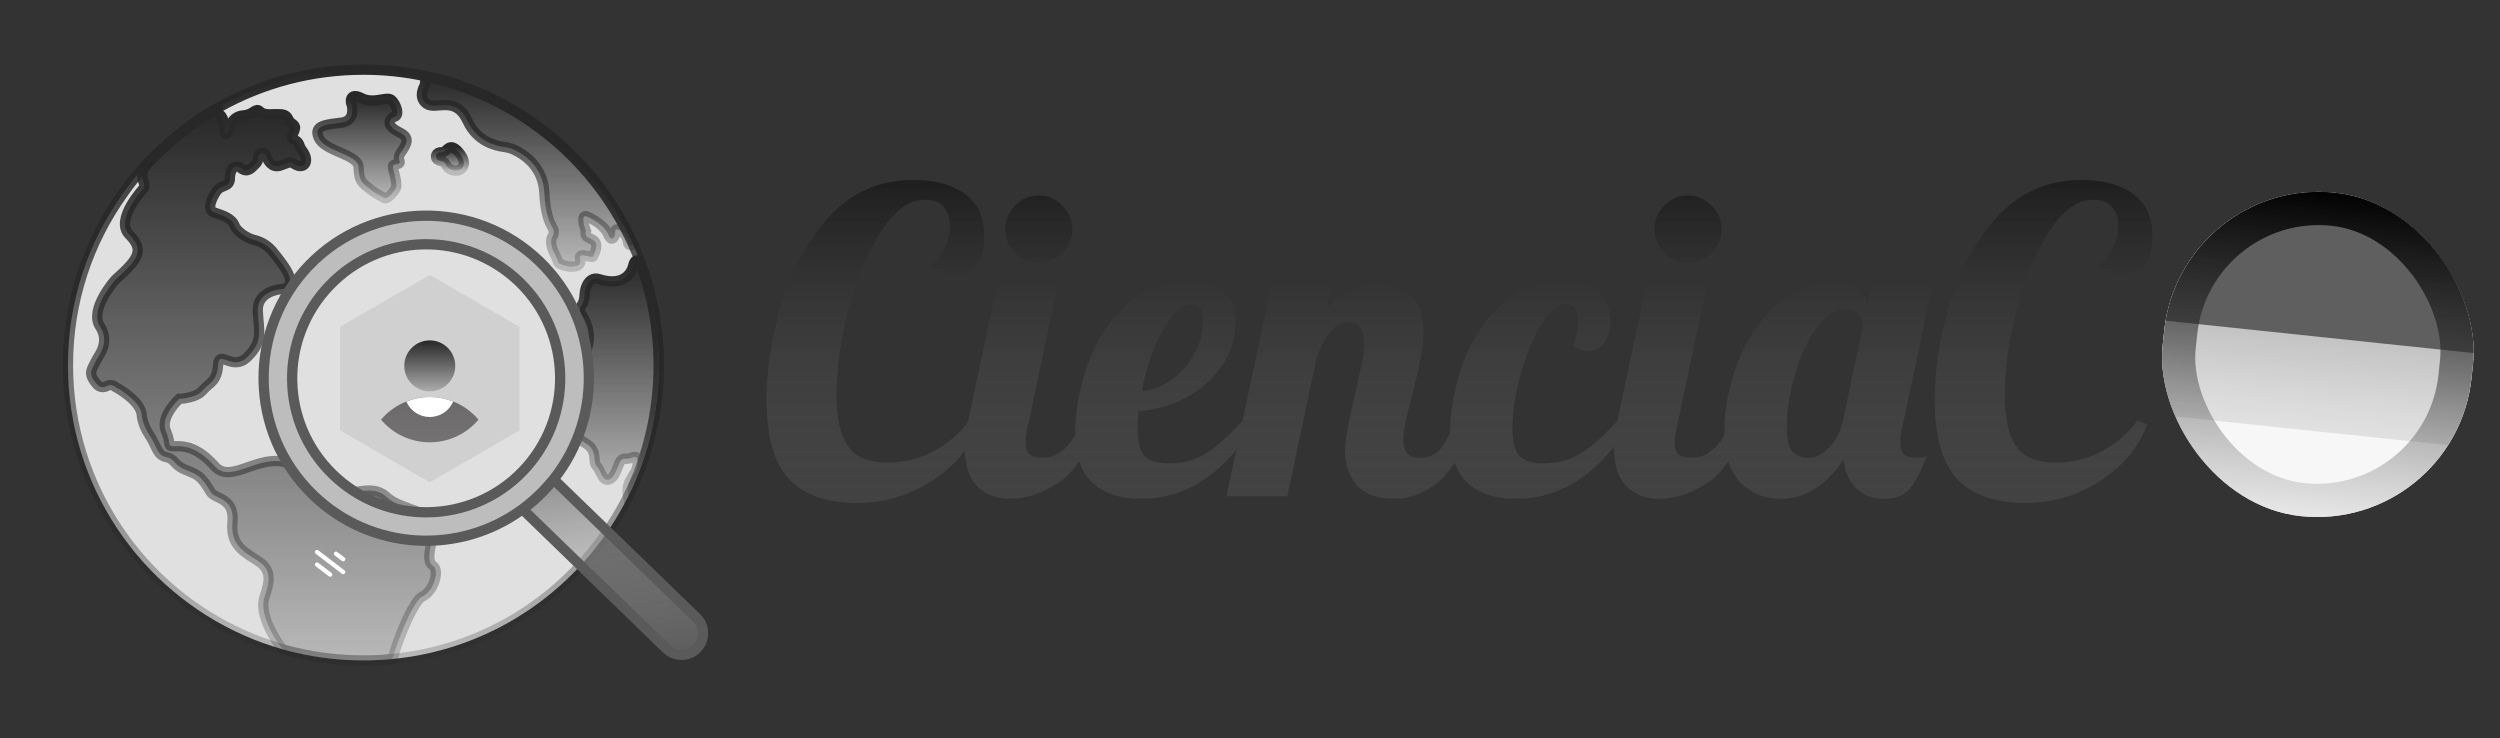 <svg width="210" height="62" viewBox="0 0 210 62" fill="none" xmlns="http://www.w3.org/2000/svg">
<rect x="0" y="0" width="210" height="62" fill="#333333" stroke="none"/>
<path d="M55.343 30.67C55.343 34.624 54.422 38.362 52.783 41.669C51.029 45.206 48.47 48.255 45.321 50.598C44.142 51.475 42.877 52.252 41.539 52.913C39.34 54.006 36.967 54.768 34.451 55.171H34.436C33.948 55.242 33.459 55.314 32.956 55.358C32.783 55.372 32.61 55.386 32.438 55.401C32.093 55.429 31.733 55.444 31.374 55.458C31.244 55.458 31.129 55.473 31 55.473C30.842 55.473 30.684 55.473 30.526 55.473C28.599 55.473 26.715 55.257 24.918 54.84C24.515 54.754 24.127 54.653 23.739 54.538C22.632 54.222 21.568 53.848 20.532 53.388C11.805 49.549 5.708 40.821 5.708 30.67C5.708 25.278 7.419 20.303 10.338 16.234C10.467 16.047 10.611 15.86 10.741 15.673C11.028 15.285 11.33 14.911 11.647 14.551C11.862 14.307 12.063 14.063 12.294 13.832C12.308 13.818 12.322 13.804 12.337 13.789C12.409 13.717 12.48 13.631 12.552 13.559C12.61 13.502 12.667 13.444 12.711 13.387C12.768 13.329 12.811 13.286 12.869 13.229C12.941 13.157 12.998 13.085 13.07 13.027C13.142 12.955 13.199 12.898 13.271 12.826C13.329 12.768 13.386 12.711 13.444 12.668C13.501 12.61 13.544 12.567 13.602 12.524C13.688 12.438 13.775 12.366 13.861 12.294C13.918 12.251 13.961 12.193 14.019 12.15C14.076 12.107 14.12 12.05 14.177 12.006C14.263 11.934 14.35 11.863 14.436 11.776C14.45 11.762 14.479 11.748 14.493 11.733C14.594 11.647 14.709 11.546 14.81 11.46C14.911 11.374 15.025 11.287 15.126 11.201C15.155 11.172 15.184 11.144 15.227 11.129C15.342 11.043 15.457 10.957 15.572 10.856C15.701 10.755 15.831 10.669 15.96 10.569C16.09 10.468 16.219 10.382 16.363 10.281C16.492 10.195 16.622 10.094 16.765 10.008L16.78 9.993C16.895 9.922 17.01 9.835 17.139 9.763C17.154 9.749 17.182 9.735 17.197 9.72C17.312 9.648 17.441 9.562 17.556 9.49C17.714 9.39 17.887 9.289 18.059 9.188C18.117 9.145 18.174 9.116 18.246 9.088C18.304 9.044 18.376 9.016 18.433 8.987C22.013 6.988 26.14 5.852 30.526 5.852C32.323 5.852 34.077 6.039 35.759 6.413C36.334 6.528 36.91 6.672 37.456 6.845C37.513 6.859 37.557 6.873 37.614 6.888C44.559 8.958 50.238 13.991 53.172 20.518C53.416 21.05 53.632 21.597 53.833 22.158C54.811 24.818 55.343 27.679 55.343 30.67Z" fill="#E0E0E0" stroke="url(#paint0_linear_1341_26)" stroke-width="0.863" stroke-miterlimit="10"/>
<path d="M35.414 50.152C34.897 50.382 33.675 52.884 32.956 55.371C32.783 55.386 32.611 55.4 32.438 55.415C32.093 55.443 31.733 55.458 31.374 55.472C31.244 55.472 31.13 55.486 31 55.486C30.842 55.486 30.684 55.486 30.526 55.486C28.599 55.486 26.715 55.271 24.918 54.854C24.515 54.768 24.127 54.667 23.739 54.552C22.617 53.085 21.827 51.274 22.215 50.166C22.675 48.829 22.79 47.952 21.855 47.248C20.921 46.543 19.31 46.04 19.526 43.912C19.742 41.784 18.074 41.942 17.7 41.338C17.513 41.036 17.067 40.188 16.463 39.857C15.773 39.469 15.184 39.44 14.681 38.836C14.508 38.635 14.292 38.462 14.005 38.405C13.156 38.247 13.214 37.528 12.553 36.55C11.891 35.572 11.891 34.695 11.891 34.695C11.604 33.502 9.677 32.495 9.677 32.495C9.49 32.337 9.217 32.294 8.987 32.423C8.728 32.553 8.412 32.596 8.124 32.265C7.448 31.489 7.635 31.172 7.865 30.698C8.023 30.367 8.196 30.051 8.397 29.735C8.699 29.231 9.015 28.354 8.397 27.42C7.448 25.968 9.72 23.466 9.72 23.466C11.675 21.74 12.121 20.978 10.856 19.713C9.591 18.448 12.092 15.787 12.092 15.787C12.136 15.629 12.121 15.457 12.049 15.27C11.877 14.781 11.963 14.249 12.294 13.861C12.308 13.847 12.322 13.832 12.337 13.818C12.409 13.746 12.481 13.659 12.553 13.588C12.61 13.53 12.668 13.473 12.711 13.415C12.768 13.358 12.811 13.315 12.869 13.257C12.941 13.185 12.998 13.113 13.07 13.056C13.142 12.984 13.2 12.926 13.271 12.854C13.329 12.797 13.386 12.739 13.444 12.696C13.502 12.639 13.545 12.595 13.602 12.552C13.688 12.466 13.775 12.394 13.861 12.322C13.918 12.279 13.962 12.222 14.019 12.179C14.077 12.135 14.12 12.078 14.177 12.035C14.264 11.963 14.35 11.891 14.436 11.805C14.45 11.79 14.479 11.776 14.494 11.762C14.594 11.675 14.709 11.575 14.81 11.488C14.911 11.402 15.026 11.316 15.126 11.23C15.155 11.201 15.184 11.172 15.227 11.158C15.342 11.071 15.457 10.985 15.572 10.884C15.701 10.784 15.831 10.698 15.96 10.597C16.09 10.496 16.219 10.41 16.363 10.309C16.492 10.223 16.622 10.122 16.765 10.036L16.78 10.022C16.895 9.95 17.01 9.864 17.139 9.792C17.154 9.777 17.182 9.763 17.197 9.749C17.312 9.677 17.441 9.59 17.556 9.519C17.714 9.418 17.887 9.317 18.059 9.217C18.117 9.173 18.174 9.145 18.246 9.116C18.261 9.317 18.318 9.504 18.476 9.634C18.908 9.964 18.822 10.841 18.879 11.143C18.937 11.445 19.21 11.114 19.282 10.77C19.354 10.439 19.584 9.763 20.461 9.691C21.338 9.619 21.467 8.987 21.841 9.36C22.215 9.734 23.049 9.562 23.351 9.59C23.653 9.619 24.026 9.547 24.228 10.022C24.429 10.496 24.961 10.396 24.731 10.971C24.501 11.546 24.372 11.575 24.789 11.776C25.206 11.977 25.09 12.265 25.364 12.61C26.068 13.516 25.579 14.191 24.918 13.875C24.271 13.559 24.63 13.516 23.566 13.904C22.833 14.163 22.488 13.487 22.344 13.07C22.229 12.725 21.712 12.797 21.697 13.156C21.683 13.516 21.64 13.616 21.438 13.803C21.165 14.062 20.806 14.608 20.188 14.091C19.972 13.918 19.655 13.947 19.512 14.191C19.397 14.379 19.31 14.637 19.31 14.968C19.31 15.773 18.577 15.471 18.174 16.075C17.772 16.679 17.326 17.628 18.016 17.858C18.706 18.088 19.483 18.332 19.713 18.965C19.886 19.44 20.763 20.029 21.352 20.159C21.985 20.302 22.546 20.676 22.948 21.18C23.178 21.453 23.437 21.798 23.753 22.229C25.263 24.328 23.538 24.3 23.538 24.3C23.538 24.3 21.568 24.458 21.654 26.14C21.74 27.822 22.114 28.671 20.806 29.965C19.497 31.273 18.404 29.26 18.318 30.684C18.275 31.546 17.93 31.992 17.614 32.236C17.384 32.423 17.168 32.625 16.967 32.855C16.607 33.257 15.745 33.473 15.054 33.502C15.054 33.502 13.415 34.997 13.933 36.205C14.45 37.413 13.962 37.513 14.724 37.485C15.486 37.456 16.593 37.542 18.059 39.181C19.526 40.821 22.114 37.585 24.817 39.181C27.535 40.777 27.319 40.475 28.096 41.252C28.858 42.028 31.029 40.475 32.395 41.683C32.438 41.726 32.481 41.755 32.524 41.798C33.761 42.891 36.68 42.92 36.464 44.559C36.378 45.278 35.673 47.075 36.363 47.521C36.924 47.852 36.507 49.649 35.414 50.152Z" fill="url(#paint1_linear_1341_26)" stroke="url(#paint2_linear_1341_26)" stroke-width="0.863" stroke-miterlimit="10"/>
<path d="M30.123 14.048C30.151 14.925 30.281 15.241 30.712 15.586C31.144 15.946 31.331 16.09 31.618 16.262L32.279 16.636C32.553 16.794 33.315 15.917 33.3 15.601C33.257 14.724 32.955 14.249 33.013 13.961C33.085 13.631 33.717 13.961 33.545 13.487C33.372 13.012 33.775 12.783 34.048 12.207C34.321 11.632 34.062 11.373 33.516 11.1C32.064 10.367 33.056 9.82 33.056 9.82C33.66 9.792 33.272 8.699 32.869 8.383C32.466 8.066 31.402 8.771 30.367 8.239C29.332 7.707 29.418 8.613 29.547 8.814C29.547 8.814 29.907 10.122 28.728 10.295C27.549 10.467 26.241 10.467 26.787 11.603C27.333 12.739 30.108 12.969 30.123 14.048Z" fill="url(#paint3_linear_1341_26)" stroke="url(#paint4_linear_1341_26)" stroke-width="0.863" stroke-miterlimit="10"/>
<path d="M36.823 13.458C36.521 13.329 36.564 12.883 36.895 12.811C36.967 12.797 37.053 12.783 37.139 12.797C37.542 12.826 37.715 11.819 38.548 12.797C39.383 13.775 38.822 14.479 38.074 14.307C37.341 14.134 37.571 13.602 37.068 13.53C36.967 13.516 36.895 13.487 36.823 13.458Z" fill="url(#paint5_linear_1341_26)" stroke="url(#paint6_linear_1341_26)" stroke-width="0.863" stroke-miterlimit="10"/>
<path d="M42.316 12.337C42.618 12.38 42.92 12.452 43.193 12.581C44.056 12.984 45.623 14.019 45.724 16.204C45.796 17.786 46.112 18.649 46.4 19.095C46.558 19.339 46.544 19.641 46.4 19.885C46.141 20.288 46.4 20.978 46.673 21.496C47.032 22.2 46.702 22.042 47.306 22.272C47.91 22.502 48.93 22.488 48.729 21.783C48.528 21.079 49.721 21.726 49.807 21.553C50.785 19.627 48.873 20.374 49.218 19.411C49.218 19.411 48.643 17.872 49.347 18.203C50.052 18.534 50.828 19.037 51.102 19.713C51.375 20.389 51.705 19.914 51.677 19.44C51.648 18.965 52.683 19.512 52.755 20.346C52.769 20.619 52.956 20.633 53.201 20.504C50.267 13.976 44.602 8.943 37.643 6.858C37.6 6.873 37.543 6.858 37.485 6.815C36.924 6.657 36.364 6.513 35.788 6.384C35.731 6.729 35.702 7.074 35.659 7.204C35.659 7.204 35.055 8.181 35.846 8.728C36.637 9.274 38.247 7.966 39.268 10.151C40.059 11.891 41.641 12.25 42.316 12.337Z" fill="url(#paint7_linear_1341_26)" stroke="url(#paint8_linear_1341_26)" stroke-width="0.863" stroke-miterlimit="10"/>
<path d="M49.174 37.226C50.267 37.858 49.749 38.764 50.109 39.138C50.483 39.512 50.612 40.576 51.245 40.245C51.877 39.915 51.92 38.434 52.481 38.534C53.056 38.635 53.588 37.916 53.56 38.937C53.531 39.958 52.496 40.288 52.755 41.669C54.394 38.347 55.328 34.623 55.328 30.669C55.328 27.679 54.796 24.817 53.833 22.172C53.819 22.143 53.401 21.395 53.172 22.373C53.172 22.373 52.783 24.242 50.281 23.437C49.678 23.25 49.145 23.825 49.102 24.788C49.074 25.766 48.527 25.694 48.772 26.327C48.772 26.327 50.368 28.254 48.714 30.353C47.061 32.481 46.701 35.788 49.174 37.226Z" fill="url(#paint9_linear_1341_26)" stroke="url(#paint10_linear_1341_26)" stroke-width="0.863" stroke-miterlimit="10"/>
<path d="M26.629 47.42L27.736 48.269" stroke="white" stroke-width="0.359" stroke-miterlimit="10" stroke-linecap="round"/>
<path d="M26.629 46.371L28.829 48.053" stroke="white" stroke-width="0.359" stroke-miterlimit="10" stroke-linecap="round"/>
<path d="M28.225 46.514L28.829 46.974" stroke="white" stroke-width="0.359" stroke-miterlimit="10" stroke-linecap="round"/>
<path d="M28.564 27.45V36.15L36.099 40.5L43.635 36.15V27.45L36.099 23.1L28.564 27.45Z" fill="#D0D0D0"/>
<path d="M30.746 37.408L36.1 40.5L41.454 37.408V31.8H30.746V37.408Z" fill="#D0D0D0"/>
<path d="M36.1 37.154C39.057 37.154 41.454 34.757 41.454 31.8C41.454 28.843 39.057 26.446 36.1 26.446C33.143 26.446 30.746 28.843 30.746 31.8C30.746 34.757 33.143 37.154 36.1 37.154Z" fill="#D0D0D0"/>
<path d="M36.099 33.348C35.32 33.349 34.55 33.52 33.843 33.849C33.136 34.178 32.51 34.657 32.008 35.253C32.511 35.849 33.137 36.327 33.844 36.656C34.55 36.984 35.32 37.154 36.099 37.154C36.879 37.154 37.648 36.984 38.355 36.656C39.062 36.327 39.688 35.849 40.191 35.253C39.689 34.657 39.062 34.178 38.356 33.849C37.649 33.52 36.879 33.349 36.099 33.348V33.348Z" fill="url(#paint11_linear_1341_26)"/>
<path d="M36.1 33.348C35.425 33.35 34.758 33.48 34.132 33.732C34.297 34.117 34.572 34.444 34.922 34.675C35.271 34.905 35.681 35.028 36.1 35.028C36.519 35.028 36.928 34.905 37.278 34.675C37.627 34.444 37.902 34.117 38.067 33.732C37.442 33.48 36.774 33.35 36.1 33.348V33.348Z" fill="url(#paint12_linear_1341_26)"/>
<path d="M36.099 32.875C37.282 32.875 38.241 31.916 38.241 30.734C38.241 29.551 37.282 28.592 36.099 28.592C34.917 28.592 33.958 29.551 33.958 30.734C33.958 31.916 34.917 32.875 36.099 32.875Z" fill="url(#paint13_linear_1341_26)"/>
<path d="M46.498 40.261L58.504 51.894C59.223 52.584 59.237 53.734 58.547 54.453C57.857 55.172 56.707 55.186 55.988 54.496L43.895 42.778C44.499 42.332 45.075 41.829 45.606 41.282C45.923 40.952 46.225 40.606 46.498 40.261Z" fill="url(#paint14_linear_1341_26)" stroke="#5A5A5A" stroke-width="0.863" stroke-miterlimit="10" stroke-linecap="round"/>
<path d="M25.994 22.259C20.746 27.68 20.875 36.322 26.296 41.57C31.156 46.286 38.618 46.66 43.895 42.763C44.499 42.318 45.074 41.814 45.606 41.268C45.923 40.937 46.225 40.592 46.512 40.247C50.826 34.812 50.409 26.889 45.319 21.957C39.898 16.724 31.242 16.853 25.994 22.259ZM43.881 39.614C39.553 44.072 32.436 44.187 27.964 39.859C23.492 35.531 23.392 28.413 27.72 23.942C32.047 19.47 39.165 19.369 43.636 23.697C48.094 28.025 48.209 35.143 43.881 39.614Z" fill="#BDBDBD" stroke="#5A5A5A" stroke-width="0.863" stroke-miterlimit="10" stroke-linecap="round"/>
<g clip-path="url(#clip0_1341_26)">
<rect x="183.156" y="14.83" width="26.085" height="27.312" rx="13.043" transform="rotate(6 183.156 14.83)" fill="#FBCCCC"/>
<path d="M220.256 15.04L179.792 10.787L176.48 42.297L216.944 46.55L220.256 15.04Z" fill="#F7F7F7"/>
<path d="M220.256 15.04L179.792 10.787L177.308 34.42L217.772 38.672L220.256 15.04Z" fill="url(#paint15_linear_1341_26)"/>
<path d="M220.256 15.04L179.792 10.787L178.136 26.542L218.6 30.795L220.256 15.04Z" fill="#5F5F5F"/>
</g>
<rect x="184.396" y="16.361" width="23.298" height="24.525" rx="11.649" transform="rotate(6 184.396 16.361)" stroke="url(#paint16_linear_1341_26)" stroke-width="2.787"/>
<path d="M72.151 42.254C69.482 42.254 67.521 41.581 66.269 40.234C65.017 38.888 64.391 36.656 64.391 33.538C64.391 31.057 64.805 28.388 65.631 25.53C66.482 22.672 67.828 20.227 69.671 18.196C71.537 16.141 73.899 15.113 76.757 15.113C78.528 15.113 79.958 15.503 81.044 16.282C82.131 17.062 82.674 18.255 82.674 19.861C82.674 20.877 82.473 21.68 82.072 22.27C81.67 22.837 81.044 23.121 80.194 23.121C79.343 23.121 78.67 22.814 78.174 22.199C78.599 21.987 78.977 21.562 79.308 20.924C79.639 20.286 79.804 19.625 79.804 18.94C79.804 18.302 79.627 17.782 79.272 17.381C78.942 16.979 78.399 16.778 77.643 16.778C76.391 16.778 75.198 17.64 74.064 19.365C72.93 21.066 72.009 23.215 71.3 25.813C70.615 28.412 70.273 30.916 70.273 33.325C70.273 35.12 70.58 36.49 71.194 37.435C71.808 38.38 72.918 38.852 74.525 38.852C75.918 38.852 77.206 38.545 78.387 37.931C79.568 37.317 80.584 36.443 81.434 35.309L82.249 35.663C81.658 37.152 80.784 38.392 79.627 39.384C78.469 40.376 77.229 41.108 75.906 41.581C74.584 42.029 73.332 42.254 72.151 42.254ZM87.247 22.058C86.468 22.058 85.806 21.786 85.263 21.243C84.72 20.699 84.448 20.038 84.448 19.259C84.448 18.479 84.72 17.818 85.263 17.274C85.806 16.707 86.468 16.424 87.247 16.424C88.027 16.424 88.688 16.707 89.231 17.274C89.798 17.818 90.082 18.479 90.082 19.259C90.082 20.038 89.798 20.699 89.231 21.243C88.688 21.786 88.027 22.058 87.247 22.058ZM84.838 41.899C83.704 41.899 82.783 41.545 82.074 40.837C81.389 40.128 81.047 39.065 81.047 37.648C81.047 37.057 81.141 36.289 81.33 35.344L83.739 23.971H88.842L86.29 36.018C86.196 36.372 86.149 36.75 86.149 37.152C86.149 37.624 86.255 37.967 86.468 38.179C86.704 38.368 87.082 38.462 87.602 38.462C88.287 38.462 88.924 38.179 89.515 37.612C90.105 37.022 90.531 36.266 90.79 35.344H92.278C91.404 37.896 90.282 39.632 88.912 40.553C87.542 41.451 86.184 41.899 84.838 41.899ZM95.843 41.899C94.095 41.899 92.737 41.451 91.768 40.553C90.8 39.632 90.316 38.203 90.316 36.266C90.316 34.636 90.635 32.841 91.272 30.88C91.91 28.92 92.949 27.231 94.39 25.813C95.831 24.372 97.662 23.652 99.882 23.652C102.481 23.652 103.78 24.786 103.78 27.053C103.78 28.376 103.402 29.593 102.646 30.703C101.89 31.813 100.886 32.711 99.634 33.396C98.382 34.057 97.048 34.435 95.63 34.53C95.583 35.238 95.559 35.711 95.559 35.947C95.559 37.104 95.76 37.896 96.162 38.321C96.563 38.722 97.213 38.923 98.111 38.923C99.386 38.923 100.473 38.628 101.37 38.037C102.292 37.447 103.295 36.549 104.382 35.344H105.587C102.965 39.715 99.717 41.899 95.843 41.899ZM95.914 32.829C96.788 32.782 97.615 32.475 98.394 31.908C99.197 31.341 99.835 30.62 100.307 29.746C100.803 28.872 101.051 27.951 101.051 26.983C101.051 26.014 100.756 25.53 100.166 25.53C99.315 25.53 98.477 26.274 97.65 27.762C96.847 29.25 96.268 30.939 95.914 32.829ZM117.165 41.899C115.725 41.899 114.662 41.522 113.977 40.766C113.315 39.986 112.984 39.029 112.984 37.896C112.984 37.4 113.044 36.844 113.162 36.23C113.28 35.593 113.398 34.978 113.516 34.388C113.658 33.797 113.752 33.419 113.799 33.254C113.988 32.427 114.166 31.612 114.331 30.809C114.496 30.006 114.579 29.357 114.579 28.86C114.579 27.656 114.154 27.053 113.303 27.053C112.689 27.053 112.146 27.361 111.673 27.975C111.201 28.565 110.823 29.345 110.54 30.313L108.13 41.687H103.028L106.784 23.971H111.886L111.496 25.813C112.677 24.491 114.059 23.829 115.642 23.829C116.847 23.829 117.803 24.16 118.512 24.821C119.22 25.483 119.575 26.487 119.575 27.833C119.575 28.518 119.492 29.286 119.327 30.136C119.161 30.963 118.925 31.979 118.618 33.183C118.429 33.916 118.252 34.636 118.087 35.344C117.945 36.03 117.874 36.573 117.874 36.974C117.874 37.447 117.98 37.813 118.193 38.073C118.406 38.333 118.772 38.462 119.291 38.462C120 38.462 120.567 38.215 120.992 37.718C121.417 37.199 121.842 36.407 122.268 35.344H123.756C122.882 37.943 121.866 39.691 120.709 40.588C119.575 41.462 118.394 41.899 117.165 41.899ZM127.33 41.899C125.582 41.899 124.224 41.451 123.255 40.553C122.287 39.632 121.803 38.203 121.803 36.266C121.803 34.636 122.122 32.841 122.759 30.88C123.421 28.92 124.46 27.231 125.877 25.813C127.318 24.372 129.137 23.652 131.334 23.652C132.751 23.652 133.755 23.959 134.346 24.573C134.96 25.188 135.267 25.967 135.267 26.912C135.267 27.738 135.09 28.376 134.735 28.825C134.381 29.274 133.932 29.498 133.389 29.498C132.987 29.498 132.574 29.357 132.149 29.073C132.432 28.294 132.574 27.597 132.574 26.983C132.574 26.534 132.491 26.18 132.326 25.92C132.161 25.66 131.913 25.53 131.582 25.53C130.873 25.53 130.165 26.109 129.456 27.266C128.747 28.424 128.169 29.829 127.72 31.483C127.271 33.136 127.047 34.624 127.047 35.947C127.047 37.104 127.247 37.896 127.649 38.321C128.051 38.722 128.7 38.923 129.598 38.923C130.873 38.923 131.96 38.628 132.857 38.037C133.779 37.447 134.783 36.549 135.869 35.344H137.074C134.452 39.715 131.204 41.899 127.33 41.899ZM141.779 22.058C140.999 22.058 140.338 21.786 139.795 21.243C139.251 20.699 138.98 20.038 138.98 19.259C138.98 18.479 139.251 17.818 139.795 17.274C140.338 16.707 140.999 16.424 141.779 16.424C142.558 16.424 143.22 16.707 143.763 17.274C144.33 17.818 144.613 18.479 144.613 19.259C144.613 20.038 144.33 20.699 143.763 21.243C143.22 21.786 142.558 22.058 141.779 22.058ZM139.369 41.899C138.236 41.899 137.314 41.545 136.606 40.837C135.921 40.128 135.578 39.065 135.578 37.648C135.578 37.057 135.673 36.289 135.862 35.344L138.271 23.971H143.373L140.822 36.018C140.728 36.372 140.68 36.75 140.68 37.152C140.68 37.624 140.787 37.967 140.999 38.179C141.236 38.368 141.613 38.462 142.133 38.462C142.818 38.462 143.456 38.179 144.046 37.612C144.637 37.022 145.062 36.266 145.322 35.344H146.81C145.936 37.896 144.814 39.632 143.444 40.553C142.074 41.451 140.716 41.899 139.369 41.899ZM149.56 41.899C148.213 41.899 147.091 41.439 146.194 40.518C145.296 39.596 144.847 38.156 144.847 36.195C144.847 34.447 145.19 32.616 145.875 30.703C146.583 28.766 147.623 27.136 148.993 25.813C150.386 24.467 152.04 23.794 153.953 23.794C154.922 23.794 155.642 23.959 156.115 24.29C156.587 24.62 156.823 25.058 156.823 25.601V25.849L157.213 23.971H162.315L159.764 36.018C159.67 36.372 159.622 36.75 159.622 37.152C159.622 37.624 159.729 37.967 159.941 38.179C160.177 38.368 160.555 38.462 161.075 38.462C161.406 38.462 161.666 38.415 161.854 38.321C161.335 39.644 160.839 40.577 160.366 41.12C159.894 41.64 159.209 41.899 158.311 41.899C157.343 41.899 156.552 41.616 155.937 41.049C155.347 40.459 154.981 39.644 154.839 38.604C153.398 40.801 151.638 41.899 149.56 41.899ZM151.863 38.462C152.453 38.462 153.032 38.191 153.599 37.648C154.189 37.081 154.591 36.313 154.804 35.344L156.504 27.337C156.504 27.03 156.386 26.735 156.15 26.451C155.914 26.144 155.548 25.991 155.052 25.991C154.107 25.991 153.256 26.546 152.501 27.656C151.745 28.742 151.154 30.065 150.729 31.624C150.304 33.16 150.091 34.518 150.091 35.699C150.091 36.88 150.256 37.636 150.587 37.967C150.942 38.297 151.367 38.462 151.863 38.462ZM170.28 42.254C167.611 42.254 165.65 41.581 164.398 40.234C163.146 38.888 162.52 36.656 162.52 33.538C162.52 31.057 162.934 28.388 163.761 25.53C164.611 22.672 165.957 20.227 167.8 18.196C169.666 16.141 172.028 15.113 174.886 15.113C176.658 15.113 178.087 15.503 179.173 16.282C180.26 17.062 180.803 18.255 180.803 19.861C180.803 20.877 180.602 21.68 180.201 22.27C179.799 22.837 179.173 23.121 178.323 23.121C177.473 23.121 176.799 22.814 176.303 22.199C176.729 21.987 177.107 21.562 177.437 20.924C177.768 20.286 177.933 19.625 177.933 18.94C177.933 18.302 177.756 17.782 177.402 17.381C177.071 16.979 176.528 16.778 175.772 16.778C174.52 16.778 173.327 17.64 172.193 19.365C171.06 21.066 170.138 23.215 169.43 25.813C168.745 28.412 168.402 30.916 168.402 33.325C168.402 35.12 168.709 36.49 169.323 37.435C169.938 38.38 171.048 38.852 172.654 38.852C174.048 38.852 175.335 38.545 176.516 37.931C177.697 37.317 178.713 36.443 179.563 35.309L180.378 35.663C179.788 37.152 178.914 38.392 177.756 39.384C176.599 40.376 175.359 41.108 174.036 41.581C172.713 42.029 171.461 42.254 170.28 42.254Z" fill="url(#paint17_linear_1341_26)"/>
<defs>
<linearGradient id="paint0_linear_1341_26" x1="30.526" y1="5.852" x2="30.526" y2="55.473" gradientUnits="userSpaceOnUse">
<stop stop-color="#282828"/>
<stop offset="1" stop-color="#242424" stop-opacity="0.21"/>
</linearGradient>
<linearGradient id="paint1_linear_1341_26" x1="22.133" y1="9.116" x2="22.133" y2="55.486" gradientUnits="userSpaceOnUse">
<stop stop-color="#282828"/>
<stop offset="1" stop-color="#242424" stop-opacity="0.21"/>
</linearGradient>
<linearGradient id="paint2_linear_1341_26" x1="22.133" y1="9.116" x2="22.133" y2="55.486" gradientUnits="userSpaceOnUse">
<stop stop-color="#282828"/>
<stop offset="1" stop-color="#242424" stop-opacity="0.21"/>
</linearGradient>
<linearGradient id="paint3_linear_1341_26" x1="30.408" y1="8.074" x2="30.408" y2="16.655" gradientUnits="userSpaceOnUse">
<stop stop-color="#282828"/>
<stop offset="1" stop-color="#242424" stop-opacity="0.21"/>
</linearGradient>
<linearGradient id="paint4_linear_1341_26" x1="30.408" y1="8.074" x2="30.408" y2="16.655" gradientUnits="userSpaceOnUse">
<stop stop-color="#282828"/>
<stop offset="1" stop-color="#242424" stop-opacity="0.21"/>
</linearGradient>
<linearGradient id="paint5_linear_1341_26" x1="37.792" y1="12.369" x2="37.792" y2="14.333" gradientUnits="userSpaceOnUse">
<stop stop-color="#282828"/>
<stop offset="1" stop-color="#242424" stop-opacity="0.21"/>
</linearGradient>
<linearGradient id="paint6_linear_1341_26" x1="37.792" y1="12.369" x2="37.792" y2="14.333" gradientUnits="userSpaceOnUse">
<stop stop-color="#282828"/>
<stop offset="1" stop-color="#242424" stop-opacity="0.21"/>
</linearGradient>
<linearGradient id="paint7_linear_1341_26" x1="44.32" y1="6.384" x2="44.32" y2="22.405" gradientUnits="userSpaceOnUse">
<stop stop-color="#282828"/>
<stop offset="1" stop-color="#242424" stop-opacity="0.21"/>
</linearGradient>
<linearGradient id="paint8_linear_1341_26" x1="44.32" y1="6.384" x2="44.32" y2="22.405" gradientUnits="userSpaceOnUse">
<stop stop-color="#282828"/>
<stop offset="1" stop-color="#242424" stop-opacity="0.21"/>
</linearGradient>
<linearGradient id="paint9_linear_1341_26" x1="51.362" y1="21.871" x2="51.362" y2="41.669" gradientUnits="userSpaceOnUse">
<stop stop-color="#282828"/>
<stop offset="1" stop-color="#242424" stop-opacity="0.21"/>
</linearGradient>
<linearGradient id="paint10_linear_1341_26" x1="51.362" y1="21.871" x2="51.362" y2="41.669" gradientUnits="userSpaceOnUse">
<stop stop-color="#282828"/>
<stop offset="1" stop-color="#242424" stop-opacity="0.21"/>
</linearGradient>
<linearGradient id="paint11_linear_1341_26" x1="36" y1="46" x2="36.099" y2="7.617" gradientUnits="userSpaceOnUse">
<stop stop-color="#8A8787"/>
<stop offset="1" stop-color="#2B2B2B"/>
</linearGradient>
<linearGradient id="paint12_linear_1341_26" x1="36.1" y1="36.351" x2="36.1" y2="30.519" gradientUnits="userSpaceOnUse">
<stop offset="0.479" stop-color="white"/>
</linearGradient>
<linearGradient id="paint13_linear_1341_26" x1="36.099" y1="28.592" x2="36.099" y2="32.875" gradientUnits="userSpaceOnUse">
<stop stop-color="#282828"/>
<stop offset="1" stop-color="#242424" stop-opacity="0.21"/>
</linearGradient>
<linearGradient id="paint14_linear_1341_26" x1="48" y1="32" x2="53" y2="64.5" gradientUnits="userSpaceOnUse">
<stop stop-color="#4E4E4E"/>
<stop offset="1" stop-color="white" stop-opacity="0"/>
</linearGradient>
<linearGradient id="paint15_linear_1341_26" x1="200.024" y1="12.914" x2="196" y2="52" gradientUnits="userSpaceOnUse">
<stop stop-color="#5F5F5F"/>
<stop offset="1" stop-color="white" stop-opacity="0"/>
</linearGradient>
<linearGradient id="paint16_linear_1341_26" x1="196.198" y1="14.83" x2="196.198" y2="42.141" gradientUnits="userSpaceOnUse">
<stop stop-color="#010101"/>
<stop offset="1" stop-color="#535353" stop-opacity="0.1"/>
</linearGradient>
<linearGradient id="paint17_linear_1341_26" x1="121.718" y1="6.687" x2="121.718" y2="50.687" gradientUnits="userSpaceOnUse">
<stop stop-color="#010101"/>
<stop offset="1" stop-color="#838383" stop-opacity="0.1"/>
</linearGradient>
<clipPath id="clip0_1341_26">
<rect x="183.156" y="14.83" width="26.085" height="27.312" rx="13.043" transform="rotate(6 183.156 14.83)" fill="white"/>
</clipPath>
</defs>
</svg>
